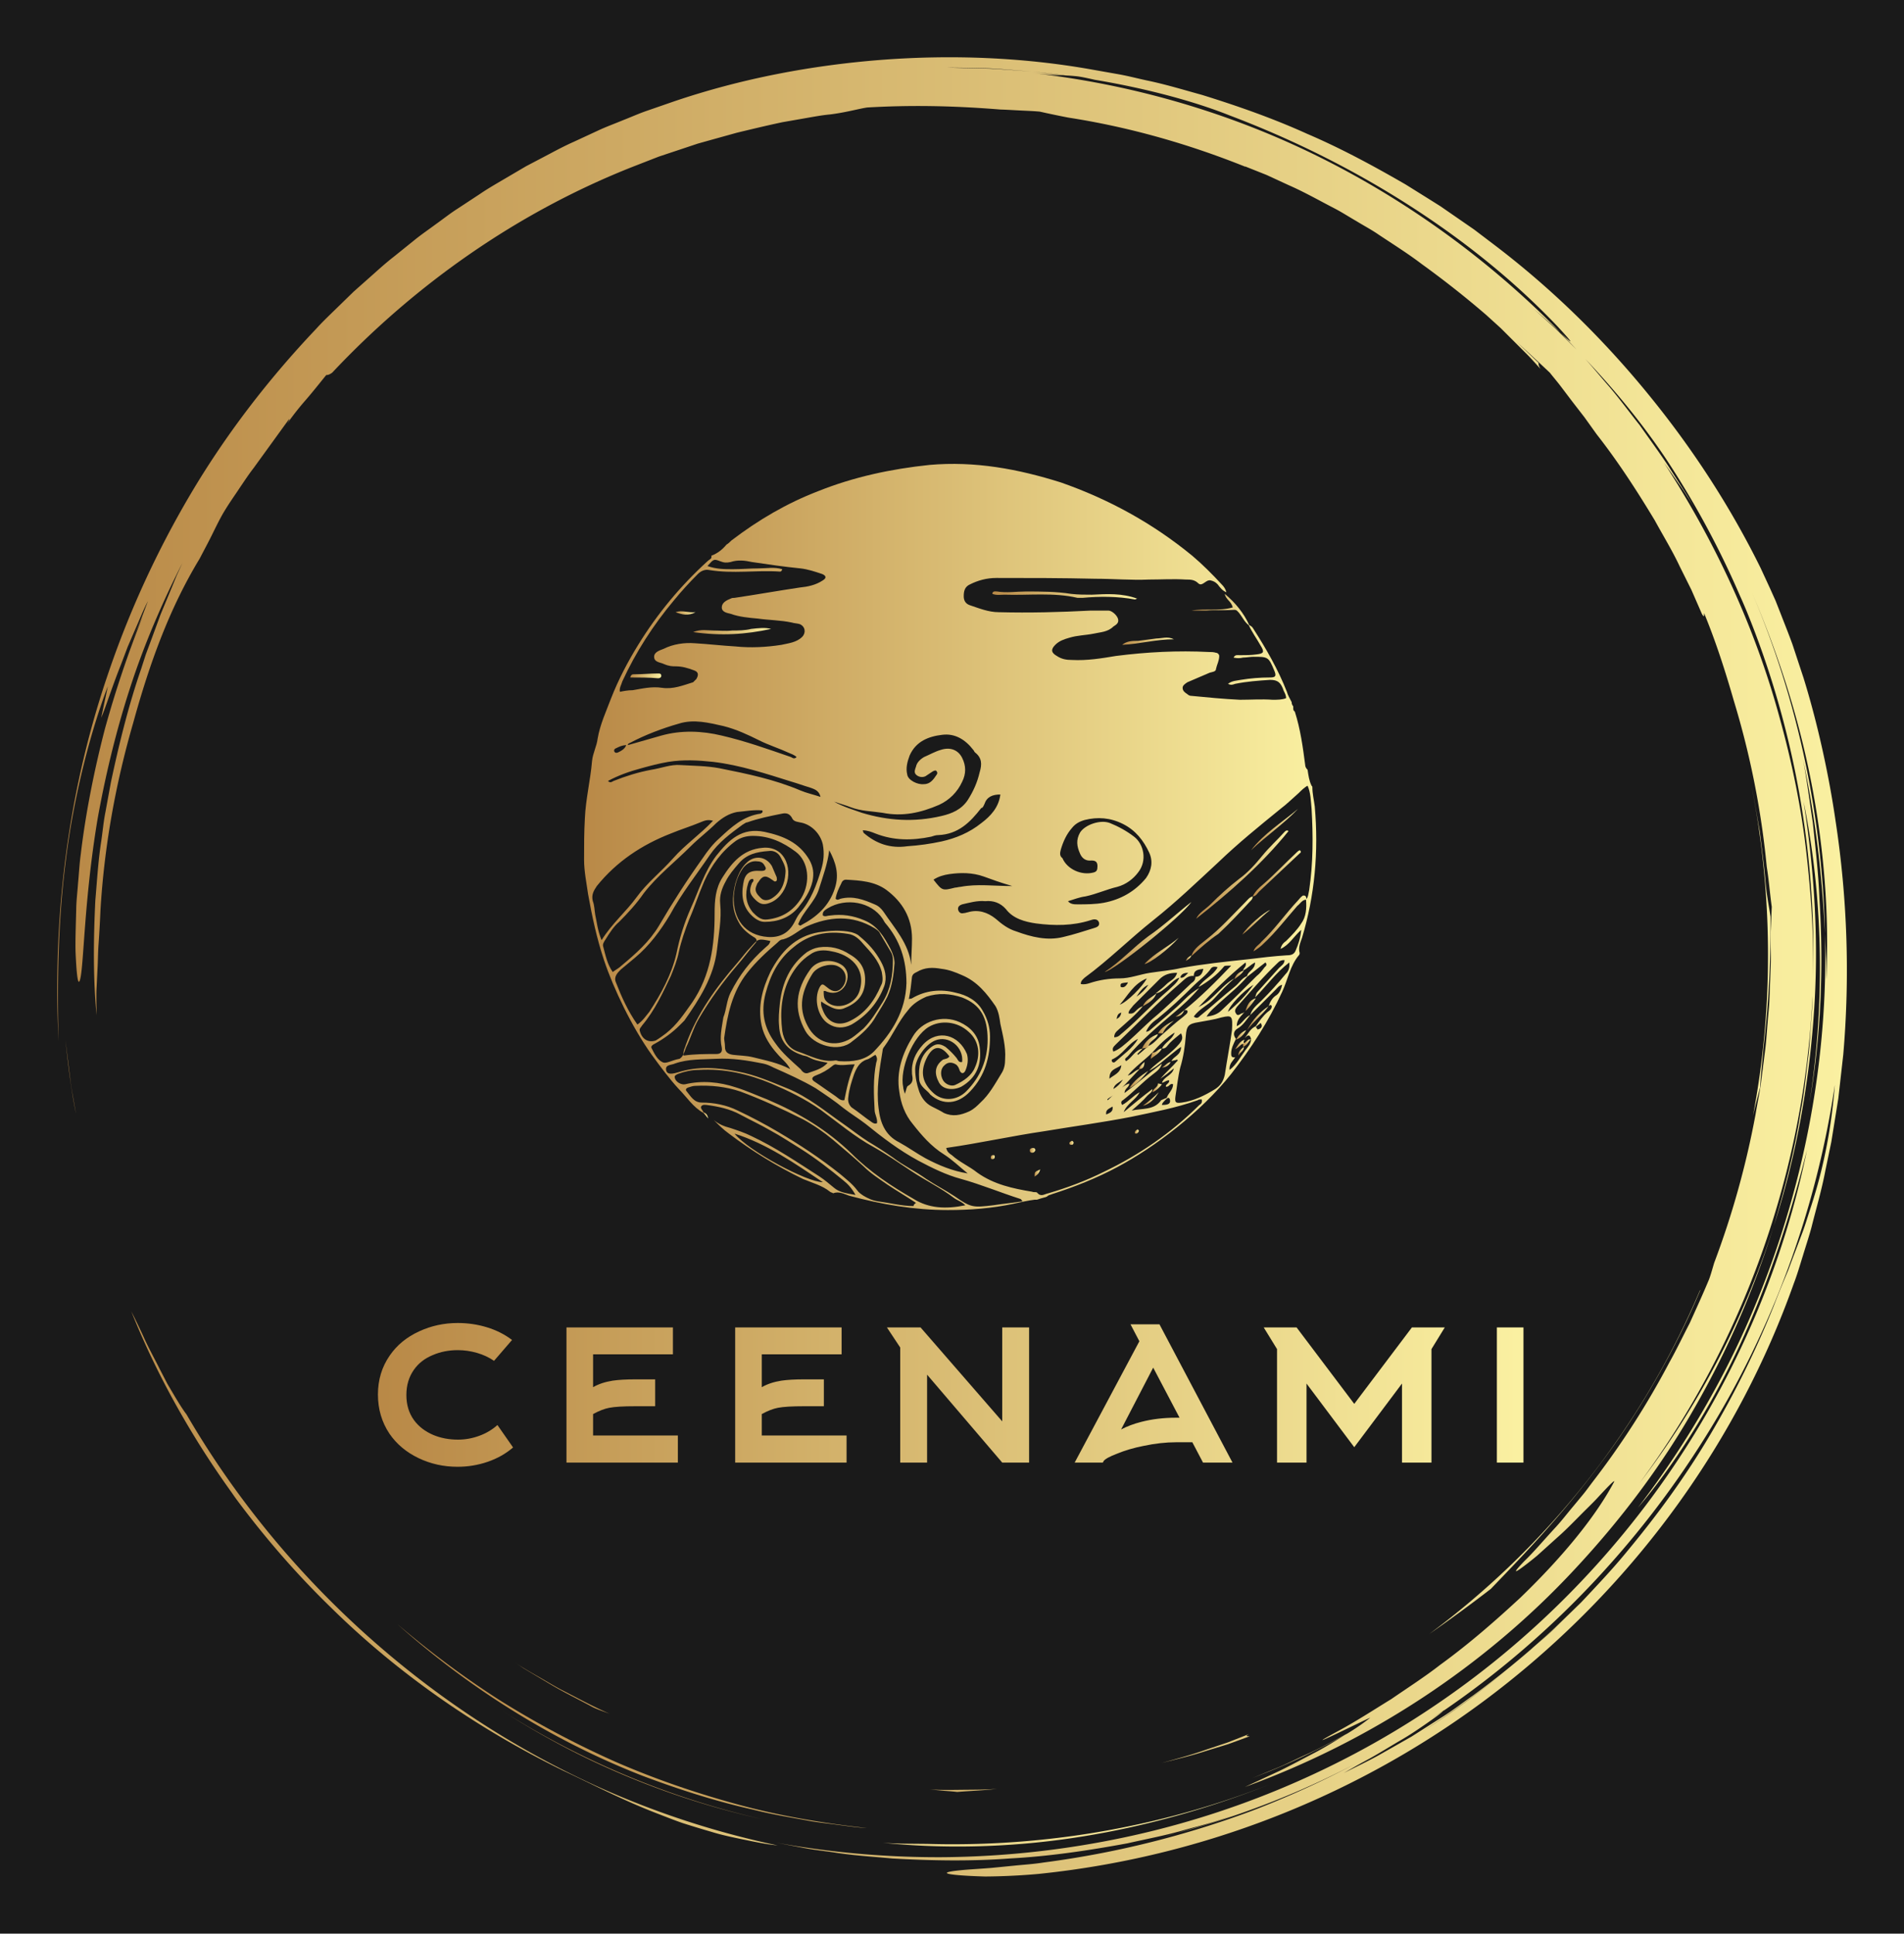 
        <svg xmlns="http://www.w3.org/2000/svg" xmlns:xlink="http://www.w3.org/1999/xlink" version="1.1" width="3140.495" 
        height="3188.902" viewBox="0 0 3140.495 3188.902">
			<rect fill="#1a1a1a" width="3140.495" height="3188.902"/>
			<g transform="scale(9.445) translate(10, 10)">
				<defs id="SvgjsDefs2624"><linearGradient id="SvgjsLinearGradient2631"><stop id="SvgjsStop2632" stop-color="#b98947" offset="0"></stop><stop id="SvgjsStop2633" stop-color="#faf0a1" offset="1"></stop></linearGradient><linearGradient id="SvgjsLinearGradient2634"><stop id="SvgjsStop2635" stop-color="#b98947" offset="0"></stop><stop id="SvgjsStop2636" stop-color="#faf0a1" offset="1"></stop></linearGradient><linearGradient id="SvgjsLinearGradient2637"><stop id="SvgjsStop2638" stop-color="#b98947" offset="0"></stop><stop id="SvgjsStop2639" stop-color="#faf0a1" offset="1"></stop></linearGradient></defs><g id="SvgjsG2625" featureKey="rootContainer" transform="matrix(1.68,0,0,1.68,0.001,0)" fill="url(#SvgjsLinearGradient2631)"><path xmlns="http://www.w3.org/2000/svg" d="M17.914 148.907zM22.657 154.94a90.586 90.586 0 0 0 5.861 6.251c6.914 6.805 15.159 12.525 24.004 16.851 3.259 1.526 6.265 3.107 9.787 4.468.88.338 1.779.7 2.724 1.026.953.302 1.941.604 2.974.903 1.027.321 2.122.549 3.267.786 1.146.23 2.336.493 3.614.624a91.24 91.24 0 0 1-18.434-5.99 93.833 93.833 0 0 1-16.873-9.842c-10.548-7.727-19.57-17.648-26.16-28.989-.272-.339-.685-.985-1.18-1.808l-.796-1.348-.803-1.551c-.534-1.076-1.149-2.168-1.62-3.226a71.281 71.281 0 0 0-1.326-2.748c2.048 5.101 4.412 9.563 7.059 13.806a93.473 93.473 0 0 0 3.869 5.697c-.192-.259-.392-.511-.583-.771a95.012 95.012 0 0 0 4.6 5.841l.016.02zM18.039 149.078l-.125-.17.125.17zM1.335 106.042l-.483-3.875c.256 2.365.553 5.008 1.096 7.654l-.327-1.879a23.961 23.961 0 0 1-.286-1.9zM85.812 185.575c6.652.673 13.628.472 20.461-.609 6.837-1.077 13.524-2.987 19.741-5.449-11.45 4.503-23.602 6.506-35.49 6.171-1.591-.025-3.159 0-4.712-.113z"></path><path xmlns="http://www.w3.org/2000/svg" d="M46.426 171.967l-.259-.165c.087.055.172.111.259.165zM46.167 171.802zM43.653 170.135zM56.077 177.284A83.837 83.837 0 0 0 73.2 183.1c-9.688-2.21-18.805-6.109-26.774-11.133 3.06 1.947 6.277 3.749 9.651 5.317zM177.002 107.094c.098-1.58.296-3.238.346-4.027.594-5.071.77-9.401.745-13.745-.11-.783-.425-2.25-.55-3.918-.153-1.672-.378-3.309-.568-4.924-.289-1.601-.538-3.186-.854-4.74 2.275 11.617 2.237 23.279.144 34.282a94.97 94.97 0 0 1 .737-2.928z"></path><path xmlns="http://www.w3.org/2000/svg" d="M.887 83.482c.848-6.9 2.653-13.626 4.37-18.107l-.695 3.28c.429-.961 1.122-3.194 2.067-5.557l.682-1.802.753-1.747c.5-1.131.92-2.203 1.363-3.025-.303.771-.595 1.602-.947 2.436-.345.837-.732 1.687-1.101 2.542l1.514-3.409A111.863 111.863 0 0 0 4.954 69.8c-1.133 4.352-2.029 8.926-2.511 13.032-.14 1.024-.189 2.024-.28 2.978-.067.954-.183 1.864-.192 2.724-.042 1.719-.1 3.224-.071 4.428.105 2.409.25 3.61.459 2.939.411-1.333.403-8.188 1.837-16.767.767-4.276 1.868-8.966 3.362-13.561 1.483-4.599 3.427-9.058 5.44-12.992l-.592 1.292-.545 1.331-1.116 2.691-1.024 2.78-.521 1.402c-.153.476-.308.954-.461 1.434-1.32 3.807-2.307 7.816-3.167 11.857l-.559 3.052c-.205 1.014-.292 2.046-.444 3.067-.318 2.041-.434 4.097-.611 6.129-.199 4.074-.239 8.098.13 11.946-.015-.914-.03-1.726-.017-2.512l.115-2.355c.048-.809.039-1.667.115-2.65.07-.983.134-2.091.19-3.402.391-6.608 1.572-13.15 3.408-19.481 1.75-6.358 3.814-11.957 6.889-17.03l.801-1.526c.542-1.024.993-2.034 1.566-3.064.653-1.13 1.278-1.976 1.784-2.751.521-.767.963-1.441 1.469-2.095l3.682-5.082c.075-.009-.022.185-.2.473a28.962 28.962 0 0 1 1.959-2.49c.755-.875 1.488-1.803 2.109-2.569.146-.007.288-.011.623-.251 8.65-9.197 19.295-16.692 31.291-21.417l2.667-1.039 2.7-.899 1.343-.448 1.36-.38 2.71-.753c1.55-.373 3.12-.751 4.721-1.091l2.437-.426c.819-.141 1.642-.3 2.484-.378 1.674-.201 3.134-.625 3.921-.729 4.369-.249 8.73-.199 13.849.216.397.007 1.015.043 1.732.082.717.041 1.537.061 2.332.134.932.21 1.927.418 2.971.621 6.369.988 12.527 2.754 18.386 5.103l-.007-.028 2.244.894 2.29 1.058c1.571.684 3.11 1.559 4.7 2.383.798.407 1.554.904 2.338 1.354.77.474 1.576.894 2.32 1.412 1.508 1.002 3.037 1.961 4.446 3.032a99.912 99.912 0 0 1 6.6 5.198c.046.042.094.081.14.122l.042.038 1.457 1.322 1.394 1.391 1.395 1.392c.462.467.89.967 1.337 1.449-.216-.35-.208-.491-.2-.63-.689-.66-1.504-1.441-2.309-2.21 1.343 1.222 2.515 2.327 3.477 3.229.371.474.776.94 1.16 1.449l1.186 1.566 1.261 1.629 1.255 1.752c2.226 2.838 4.191 5.874 6.057 8.97.864 1.588 1.817 3.131 2.586 4.774l1.213 2.436 1.092 2.497c.314.533.192.022.231-.068 1.225 2.962 2.21 6.042 3.102 9.146a88.212 88.212 0 0 1 3.408 17.211c.225 1.378.321 2.772.52 4.153l-.123 2.924c-.001 1.103.057 2.206.01 3.311l-.128 3.326c-.016.75-.124 1.569-.187 2.459-.084.888-.128 1.846-.256 2.856l-.412 3.192c-.132 1.119-.387 2.269-.583 3.471a90.635 90.635 0 0 1-4.312 15.482c-.242.826-.427 1.486-.592 1.855-.627 1.501-1.296 2.954-1.942 4.385-.723 1.394-1.386 2.788-2.127 4.108a86.09 86.09 0 0 1-7.949 12.379c-.336.439-.649.885-.987 1.297l-.998 1.206c-.66.779-1.25 1.558-1.876 2.234-1.251 1.352-2.301 2.606-3.286 3.549-1.128 1.178-1.027 1.233-.246.665a35.07 35.07 0 0 0 1.608-1.262l2.122-1.914c.776-.677 1.519-1.441 2.235-2.161.708-.725 1.416-1.386 1.962-1.984 1.101-1.191 1.824-1.926 1.67-1.599-1.777 3.345-5.013 7.471-9.743 12.035-2.413 2.227-5.128 4.647-8.339 6.98-1.566 1.221-3.307 2.338-5.082 3.558-1.834 1.123-3.708 2.353-5.757 3.445-4.484 2.442 3.365-1.475 3.577-1.512a22.87 22.87 0 0 1-2.377 1.64c-1.478.786-2.943 1.597-4.474 2.273-.895.411-1.774.855-2.679 1.239l-2.729 1.122 1.444-.568c2.952-1.173 5.711-2.555 8.202-3.922-.936.566-1.96 1.221-3.082 1.812-1.203.622-2.448 1.302-3.697 1.909l-3.625 1.686c12.968-4.711 24.885-12.507 34.319-22.67 4.723-5.066 8.935-10.631 12.369-16.651a93.904 93.904 0 0 0 8.288-18.999c-3.154 9.93-8.071 19.052-13.981 26.765 10.744-14.507 17.15-32.293 17.999-50.636-.001 1.011-.101 2.018-.168 3.025-.083 1.007-.123 2.018-.241 3.022-.257 2.005-.441 4.021-.827 6.009-.624 4-1.636 7.931-2.782 11.815 2.262-7.021 3.613-14.424 4.145-21.869.554-7.451.092-14.947-1.057-22.211 1.974 9.622 2.301 20.524.619 31.298 1.182-6.949 1.482-14.112 1.028-21.214-.102-2.713-.422-5.407-.685-7.901-.377-2.476-.662-4.762-1.027-6.611 1.445 6.826 2.015 12.648 2.293 18.136-.267-11.977-2.748-24.112-7.62-35.511 2.659 6.191 4.842 12.851 6.175 19.698 1.34 6.84 1.897 13.838 1.58 20.57-.015-.788.018-1.575-.028-2.366l-.107-2.391c.287 10.85-1.384 21.604-4.696 31.717-1.662 5.056-3.715 9.969-6.2 14.644a95.521 95.521 0 0 1-8.56 13.316c3.673-4.29 7.551-10.354 10.646-17.015 3.081-6.675 5.368-13.894 6.941-20.199-2.314 11.322-6.907 22.494-13.571 32.471-6.646 9.985-15.351 18.764-25.423 25.502-10.06 6.759-21.474 11.437-33.187 13.748a94.608 94.608 0 0 1-17.657 1.809 94.462 94.462 0 0 1-17.361-1.515l3.005.571c1.002.19 2.018.295 3.026.445 2.016.324 4.055.446 6.087.633 4.073.229 8.168.306 12.25-.005 4.089-.217 8.152-.827 12.196-1.572 2.006-.456 4.036-.829 6.017-1.414.994-.278 2-.521 2.987-.83l2.955-.958c-1.492.462-3.062 1.074-4.739 1.523l-2.101.618a91.772 91.772 0 0 0 12.91-4.496 89.46 89.46 0 0 0 5.651-2.705 96.653 96.653 0 0 1-10.714 4.872 98.407 98.407 0 0 1-21.66 5.382c-1.11.176-2.122.231-3.029.326l-2.428.24c-1.429.113-2.484.164-3.222.245-1.477.147-1.687.284-1.099.397.587.113 1.971.203 3.673.251 1.697-.01 3.71-.101 5.541-.268 18.397-1.887 35.288-9.107 48.824-19.916 13.545-10.811 23.919-25.172 29.701-41.467.363-.946.642-1.922.944-2.89.293-.971.617-1.932.882-2.912.491-1.97 1.072-3.917 1.448-5.917l.619-2.985.487-3.012.241-1.507.172-1.517.342-3.034c.698-8.114.422-16.315-.812-24.363-.66-4.554-1.82-9.961-3.315-14.777l-1.15-3.484c-.4-1.107-.825-2.151-1.203-3.133l-.557-1.415-.571-1.271-.981-2.124c-3.134-6.359-7.072-12.424-11.682-18.065-4.605-5.643-9.896-10.868-15.861-15.418l-2.244-1.703-2.327-1.608-1.166-.806-1.203-.756-2.417-1.508c-3.295-1.904-6.67-3.739-10.228-5.261-3.521-1.598-7.206-2.895-10.957-4.055-1.895-.52-3.781-1.1-5.724-1.499-.968-.209-1.928-.463-2.907-.638l-2.944-.521C100.363.01 93.04-.285 85.724.265 78.412.83 71.069 2.218 64.028 4.614l-2.635.913c-.881.297-1.73.682-2.597 1.019-.858.359-1.735.673-2.577 1.069l-2.532 1.173c-.852.376-1.675.808-2.496 1.245l-2.469 1.297-2.402 1.412c-.8.472-1.606.933-2.372 1.458l-2.324 1.528c-.782.497-1.506 1.078-2.261 1.612-.741.554-1.51 1.07-2.226 1.654l-2.157 1.737c-.729.565-1.417 1.178-2.103 1.792l-2.063 1.83-1.971 1.919c-.656.639-1.319 1.271-1.93 1.951-5.031 5.298-9.451 11.078-13.066 17.194A99.518 99.518 0 0 0 5.18 64.379C.805 77.299-.45 90.402.134 102.237c-.126-4.872-.147-11.859.753-18.755zm141.132 90.446a96.807 96.807 0 0 0 8.765-6.389c-2.84 2.339-5.758 4.499-8.765 6.389zm40.217-54.282c-.299.901-.552 1.791-.882 2.641l-.957 2.523-.466 1.248-.513 1.231a108.54 108.54 0 0 0-.997 2.501 97.307 97.307 0 0 1-6.587 13.35c-2.521 4.275-5.443 8.281-8.565 12.04-1.542 1.899-3.222 3.66-4.874 5.421l-2.581 2.523c-.847.848-1.774 1.604-2.652 2.404-.736.64-1.478 1.266-2.225 1.882a90.696 90.696 0 0 0 7.896-7.312 89.808 89.808 0 0 1-11.689 10.188c-1.036.722-2.037 1.496-3.113 2.176l-3.247 2.069-3.43 1.949c-1.167.648-2.399 1.224-3.634 1.855a74.206 74.206 0 0 1 2.685-1.508c1.021-.567 2.092-1.237 3.138-1.85 1.054-.601 2.012-1.261 2.808-1.813.796-.552 1.42-1.01 1.745-1.306-.464.315-.936.617-1.406.924a92.477 92.477 0 0 0 1.507-1.015c-.021.023-.065.059-.101.091 10.932-7.466 20.245-17.277 27.223-28.462 7.009-11.175 11.57-23.781 13.46-36.601-.41 5.142-1.352 9.248-2.543 12.851zm-6.654-65.352zm-8.448-12.698a92.37 92.37 0 0 1 7.773 14.352c.25.549.486 1.106.719 1.664 4.963 12.154 7.221 25.192 6.89 38.036.084-4.25-.198-8.498-.669-12.71-.533-4.854-1.518-9.65-2.824-14.341-2.562-9.407-6.723-18.323-12.005-26.451.485.67.996 1.396 1.525 2.166a32.826 32.826 0 0 1 1.59 2.463l-.638-1.109-.689-1.079-1.378-2.156c-.938-1.424-1.955-2.796-2.934-4.192-1.062-1.334-2.069-2.712-3.174-4.011-.836-.953-1.637-1.938-2.485-2.879 2.992 3.155 5.801 6.54 8.299 10.247zM96.886 1.152c1.467.078 2.937.221 4.407.331 1.204.101 2.402.279 3.588.413.356.015.732.039 1.204.092.471.065 1.034.186 1.769.354 5.469.912 10.459 2.283 14.001 3.699 6.798 2.573 13.123 5.774 18.86 9.471 5.739 3.69 10.889 7.887 15.246 12.471 2.008 2.179 1.422 1.704.315.646l1.662 1.764c-.736-.734-1.459-1.478-2.206-2.196l-2.301-2.09c.56.49 1.918 1.663 2.845 2.522-7.389-7.539-16.026-13.799-25.375-18.404-9.356-4.603-19.431-7.446-29.502-8.581 1.618.18 2.412.22 3.168.24-1.085-.127-2.173-.301-3.274-.401-1.479-.097-2.955-.229-4.423-.301l-4.36-.103c1.444-.001 2.907.039 4.376.073z"></path><path xmlns="http://www.w3.org/2000/svg" d="M115.942 184.69l.426-.125c-.446.12-.885.252-1.334.366.304-.076.609-.15.908-.241zM160.424 146.151c4.235-5.587 7.977-12.263 10.366-18.014l-.029.006c-6.061 14.322-15.892 26.66-28.16 35.744a159.12 159.12 0 0 0 6.418-4.703c2.698-2.82 7.213-7.406 11.405-13.033zM35.35 162.846c7.172 6.412 15.821 11.992 25.448 15.751 3.754 1.413 7.585 2.651 11.503 3.523 1.944.502 3.929.812 5.899 1.181.987.175 1.987.272 2.979.412.994.129 1.986.275 2.987.333-4.519-.501-9.005-1.251-13.372-2.44-4.364-1.185-8.642-2.65-12.769-4.449a97.4 97.4 0 0 1-11.894-6.314c-3.786-2.408-7.376-5.097-10.781-7.997zM123.877 174.277l-2.219.871-2.266.756c-1.5.54-3.047.944-4.59 1.373 1.551-.39 3.111-.754 4.624-1.254l2.283-.698 2.23-.815c-.086-.044-.594.055-.062-.233zM97.683 179.965c-1.16.099-2.326.09-3.494.102-1.168.014-2.338.039-3.509-.038l1.576.148c.482.031.916.068 1.295.113 1.381-.118 2.752-.151 4.132-.325zM51.441 169.209c1.341.787 2.765 1.48 4.178 2.244.354.194.996.415 1.801.709-1.721-.739-3.37-1.655-5.046-2.505-.83-.441-1.629-.935-2.443-1.395-.812-.464-1.621-.927-2.389-1.445l.937.626.977.584 1.985 1.182z"></path></g><g id="SvgjsG2626" featureKey="symbolFeature-0" transform="matrix(1.39,0,0,1.39,89.915,70.206)" fill="url(#SvgjsLinearGradient2634)"><path xmlns="http://www.w3.org/2000/svg" d="M93.3,43.6c-0.1-0.8-0.3-1.6-0.3-2.4c0-0.1,0-0.1-0.1-0.2c-0.3-0.6-0.4-1.3-0.5-2c-0.2-0.2-0.3-0.4-0.3-0.6  c-0.3-2.3-0.6-4.5-1.3-6.7c0,0,0,0-0.1-0.1c-0.1-0.1-0.1-0.2-0.1-0.3c0-0.1,0-0.1,0-0.2c0-0.1,0-0.1-0.1-0.2  c-0.1-0.2-0.1-0.3-0.1-0.4c-0.2-0.4-0.5-0.9-0.6-1.3c-1.1-2.8-2.6-5.4-4.2-7.9c-0.1-0.2-0.3-0.4-0.6-0.5c0.4,0.9,1,1.7,1.5,2.6  c0.5,0.8,0.4,1-0.5,1.1c-0.7,0.1-1.4,0.1-2.1,0.1c-0.3,0-0.6-0.1-0.8,0.3c0.4,0.1,0.8,0.1,1.2,0c0.4,0,0.9-0.1,1.3-0.1  c1.8,0,1.9,0,2.6,1.7c0.3,0.7,0.2,0.9-0.5,0.9c-1.3,0-2.5,0.1-3.7,0.3c-0.5,0.1-1.1,0.1-1.6,0.5c0.4,0.2,0.6,0.1,0.9,0  c1.5-0.3,2.9-0.4,4.4-0.5c1,0,1.3,0.4,1.6,1.1c0.1,0.4,0.4,0.7,0.4,1.2c-0.5,0.2-1.1,0.2-1.7,0.2c-1.4-0.1-2.7,0-4.1,0  c-2.1-0.1-4.1-0.3-6.2-0.5c-0.1,0-0.3-0.1-0.4-0.2c-0.3-0.2-0.6-0.4-0.6-0.8c0-0.3,0.3-0.5,0.6-0.7c0.9-0.4,1.9-0.8,2.8-1.2  c0.3-0.1,0.8-0.1,0.8-0.5c0.1-0.5,0.4-1,0.4-1.6c0-0.2-0.2-0.4-0.4-0.4c-0.3-0.1-0.6-0.1-0.9-0.1c-3.9-0.2-7.8,0-11.7,0.5  c-1.8,0.3-3.6,0.6-5.5,0.5c-0.7,0-1.3-0.1-1.9-0.5c-0.7-0.4-0.8-0.8-0.2-1.4c0.5-0.5,1.1-0.7,1.8-0.9c1-0.3,2-0.3,3-0.5  c0.9-0.2,1.8-0.2,2.5-0.9c0.3-0.2,0.7-0.4,0.6-0.9c-0.1-0.5-0.8-1.1-1.2-1.1c-0.8,0-1.6,0-2.3,0c-3.8,0.2-7.6,0.3-11.5,0.2  c-1.3,0-2.5-0.5-3.7-0.9c-0.5-0.2-0.7-0.6-0.7-1.1c0-0.6,0.1-1.2,0.8-1.5c1-0.5,2.1-0.8,3.3-0.8c4.1,0,8.3,0,12.4,0.1  c2.3,0,4.5,0.2,6.8,0.1c1.5,0,3-0.1,4.6,0c0.6,0,1.1,0,1.6,0.5c0.5,0.4,0.9-0.5,1.5-0.4c0.4,0.1,0.6,0.2,0.9,0.5  c0.3,0.4,0.6,0.8,1.1,1c-0.1-0.4-0.3-0.7-0.6-1c-1.2-1.3-2.4-2.5-3.7-3.6C72.9,8,67.4,5,61.4,2.9C56,1.2,50.6,0.2,44.9,0.7  c-4.8,0.5-9.5,1.5-14,3.3c-3.9,1.5-7.5,3.6-10.9,6.2c-0.2,0.2-0.4,0.4-0.6,0.5c-0.5,0.6-1.1,1.1-1.9,1.4c0,0.1,0,0.1,0,0.2  c0,0.2-0.3,0.3-0.5,0.5c-3.4,3.1-6.3,6.6-8.7,10.5C7,25.4,5.8,27.7,4.9,30c-0.6,1.6-1.4,3.3-1.7,5.1c-0.1,0.9-0.6,1.8-0.7,2.8  c-0.2,2.4-0.8,4.8-0.9,7.2c-0.1,1.7-0.1,3.5-0.1,5.2c0,1.4,0.3,2.9,0.5,4.3c0.5,2.8,1.1,5.6,2,8.3c1.2,3.6,3.5,8.4,6,11.9  c1.1,1.5,2.2,3,3.4,4.3c1,1,1.8,2.3,3.1,3c0-0.3-0.4-0.5-0.3-0.8c0.2-0.3,0.5-0.2,0.7-0.2c1.5,0.2,2.9,0.5,4.2,1.2  c1.3,0.7,2.6,1.3,3.8,2c1.3,0.7,2.5,1.5,3.8,2.3c1.9,1.2,3.7,2.6,5.4,4c0.5,0.4,1,0.9,1.5,1.8c-1.1-0.2-2-0.3-2.7-0.9  c-0.6-0.5-1.2-1-1.8-1.4c-2.8-1.8-5.6-3.7-8.6-5.1c-0.8-0.4-1.7-0.7-2.6-1c-0.8-0.2-1.5-0.5-2.1-1c0.6,0.6,1.2,1.2,1.9,1.7  c2.9,2.2,6,4.1,9.3,5.7c1.2,0.5,2.4,0.8,3.4,1.6c0.1,0.1,0.3,0.1,0.4,0.2c0,0,0,0,0,0c0.7-0.3,1.4,0.1,2,0.3  c4.1,1.1,8.2,1.8,12.4,1.8c2.8,0,5.5-0.2,8.3-0.8c0.9-0.2,1.8-0.4,2.6-0.5c0.1,0,0.2,0,0.3,0c0.3-0.1,0.6-0.2,1-0.3  c0.1,0,0.2-0.1,0.3-0.1c0,0,0-0.1,0.1-0.1c0.1-0.1,0.3-0.1,0.5-0.2c2.8-0.9,5.6-2,8.2-3.4c4.7-2.5,10.5-6.9,14.3-11.7  c2.5-3.2,4.7-6.6,6.4-10.3c0.7-1.5,1-3.3,2.1-4.6c0.1-0.1,0.1-0.2,0.1-0.3c-0.2-0.7,0.1-1.3,0.3-1.9C93.3,54.8,93.8,49.3,93.3,43.6z   M20.4,84.7c4.1,1.3,7.5,3.7,11.1,6.1C29.5,90.8,22.2,86.9,20.4,84.7z M61.4,49c0.3-1,0.7-1.9,1.4-2.7c0.4-0.5,0.9-0.8,1.6-1  c1.6-0.4,3.2-0.3,4.8,0.5c1.6,0.8,2.6,2.1,3.3,3.6c0.5,1.1,0.3,2.2-0.4,3.2c-1.4,1.7-3.2,2.7-5.3,3.1c-1.1,0.2-2.2,0.2-3.3,0.2  c-0.4,0-0.9,0-1.2-0.4c0.7-0.2,1.4-0.5,2.2-0.6c1.4-0.3,2.7-0.9,4-1.2c1.1-0.3,2-1,2.6-1.8c1.2-1.5,0.7-3.6-0.5-4.5  c-0.9-0.7-2-1.3-3-1.7c-1.2-0.5-3.2,0.2-3.8,1.2c-0.5,0.9-0.4,1.7,0,2.6c0.2,0.5,0.6,0.9,1.2,0.9c0.4,0,1-0.1,1,0.7  c0,0.5-0.1,0.7-0.5,0.8c-1.5,0.4-3.3-0.4-3.9-1.8C61.2,49.8,61.3,49.4,61.4,49z M58.3,58.3c2.3,0.3,4.6,0.3,6.8-0.4  c0.3-0.1,0.9-0.3,1.1,0.3c0.1,0.5-0.4,0.6-0.7,0.7c-1.3,0.4-2.5,0.8-3.8,1.1c-2,0.5-4,0-5.9-0.7c-1-0.3-1.8-0.9-2.6-1.6  c-1-0.8-2.2-1.2-3.5-0.8c-0.1,0-0.3,0.1-0.5,0.1c-0.4,0.1-0.6-0.1-0.7-0.4c-0.1-0.4,0.2-0.6,0.5-0.7c0.9-0.2,1.9-0.5,2.9-0.4  c1-0.1,1.9,0.2,2.6,1C55.4,57.7,56.9,58.1,58.3,58.3z M18.8,73.9c0.1,0.6-0.2,0.8-0.7,0.8c-1.4,0-2.7,0-4.1,0.2  c-0.1-0.6,0.2-1,0.3-1.4c1.4-3.9,3.8-7.2,6.5-10.3c0.6-0.7,1.1-1.4,1.7-2c0.9-1,0.9-1,2.4-0.7c-0.1,0.5-0.4,0.6-0.7,0.9  c-1.8,1.6-3.2,3.4-4.3,5.6c-0.5,1-0.5,2.1-0.9,3.1C18.8,71.4,18.5,72.6,18.8,73.9z M19.1,72.7c0.4-2.9,1-5.8,2.9-8.2  c1.1-1.4,2.4-2.6,3.8-3.8c0.2-0.2,0.4-0.4,0.7-0.4c1.1-0.3,1.9-1.1,2.9-1.6c2.9-1.3,5.8-1.5,8.6,0.2c0.3,0.2,0.6,0.4,0.7,0.7  c0.4,0.7,0.9,1.5,1.3,2.2c0.2,0.3,0.3,0.7,0.3,1.1c0,1.9-0.3,3.7-1.3,5.3c-0.7,1.1-1.4,2.3-2.4,3.3c-0.5,0.4-0.9,0.8-1.5,1.2  c-2.1,1.3-4.4,0.6-5.5-1.5c-1.3-2.4-0.7-4.5,0.6-6.6c0.6-0.9,2.1-1.3,3-1c1.1,0.4,1.5,1.5,0.9,2.5c-0.6,0.9-1.3,0.9-2.1,0.2  c-0.5-0.4-0.6-0.5-0.9,0c-0.8,1.5-0.2,3.8,1.1,4.6c0.9,0.6,1.9,0.6,2.9,0.1c1.9-1.1,3.3-2.7,4.1-4.8c0.4-1.1,0.1-2.2-0.4-3.1  c-0.7-1.3-1.6-2.3-2.7-3.2c-0.3-0.3-0.7-0.4-1-0.5c-1.4-0.3-2.7-0.2-4.1,0c-3,0.5-4.8,2.5-6.1,5c-1,2.1-1.6,4.3-1.1,6.7  c0.3,1.4,1.1,2.6,2,3.6c0.5,0.6,1.2,1.1,1.6,1.9c-1.5-0.8-3.1-1.1-4.7-1.5c-0.8-0.2-1.7-0.2-2.5-0.3c-0.7-0.1-1-0.4-1-1  C19.2,73.3,19.1,73,19.1,72.7z M39,57.7c0.1,0.2,0.2,0.3,0.3,0.5c1.9,2.2,2.7,4.7,2.7,7.6c-0.1,3.5-1.8,6.2-4.1,8.6  c-1.1,1.1-2.7,1.3-4.3,1.2c-0.2,0-0.3-0.1-0.5-0.1c-1.7,0.3-3.2-0.6-4.7-1.1c-1.2-0.4-1.8-1.4-2-2.6c-0.3-2.4-0.1-4.7,1-6.8  c0.6-1.1,1.4-2.1,2.5-2.8c0.8-0.6,1.8-0.6,2.7-0.4c2.3,0.4,4.4,2.1,3.5,5c-0.5,1.6-2.6,2.4-3.9,1.5c-0.5-0.4-0.6-0.6-0.6-1.5  c0.2-0.1,0.4,0.1,0.5,0.1c0.9,0.3,1.7,0,2.2-0.8c0.5-1,0.4-1.9-0.3-2.5c-1.2-0.9-3.2-0.8-4.1,0.5c-1.8,2.5-2.1,5-0.6,7.7  c1,1.8,4.2,2.8,5.9,1.3c1.2-0.9,2.3-1.9,3-3.2c0.5-0.8,1-1.6,1.4-2.4c0.6-1.3,0.8-2.8,0.9-4.2c0-0.6-0.2-1.2-0.5-1.8  c-0.8-1.5-1.6-2.9-3.3-3.6c-1.4-0.6-2.8-0.8-4.3-0.6c-0.3,0-0.6,0.2-0.9,0c-0.1-0.5,0.3-0.7,0.6-0.9C34.4,55,37.6,55.6,39,57.7z   M33.1,55.2c0.1-0.7,0.4-1.3,0.7-1.9c0.1-0.3,0.3-0.5,0.6-0.5c1.8,0.1,3.6,0.2,5.1,1.3c2,1.5,3.2,3.5,3.2,6.1c0,1.1-0.1,2.2-0.1,3.3  c-0.3-2.7-2.1-4.6-3.5-6.7c-0.3-0.4-0.6-0.7-1.1-0.9c-1.4-0.6-2.7-1.1-4.3-0.7C33.5,55.3,33.3,55.4,33.1,55.2z M25.5,73.3  c-1.4-1.9-1.8-3.9-1.2-6.2c0.6-2.3,1.6-4.3,3.5-5.8c2-1.7,4.3-2.1,6.8-1.7c0.9,0.1,1.5,0.7,2,1.3c0.9,1,1.9,2,2.3,3.5  c0.1,0.6,0.2,1.2-0.1,1.7C38,68,36.8,69.6,35,70.5c-1.5,0.8-2.9,0.3-3.5-1.3c-0.1-0.3-0.3-0.6-0.2-1.1c0.4,0.3,0.8,0.5,1.2,0.7  c0.6,0.3,1.2,0.4,1.8,0.1c1.5-0.6,2.4-1.6,2.5-3.2c0.1-1.6-0.5-2.7-1.9-3.5c-1.2-0.8-2.5-1.1-3.9-0.9c-0.6,0.1-1,0.3-1.5,0.6  c-2.1,1.6-3.1,3.8-3.4,6.4c-0.1,1-0.2,1.9-0.1,2.9c0.1,1.8,1,3,2.8,3.6c0.2,0.1,0.4,0.1,0.7,0.2c0.4,0.2,0.8,0.4,1.2,0.5  c0.4,0.1,0.8,0.2,1.4,0.3c-0.7,0.8-1.7,1-2.5,1.3c-0.4,0.1-0.7-0.2-0.9-0.5C27.6,75.6,26.4,74.6,25.5,73.3z M30.6,77.4  c0.8-0.3,1.5-0.7,2.1-1.2c0.1-0.1,0.3-0.2,0.4-0.2c0.8,0.2,1.5,0,2.4,0c-0.7,1.5-1,3-1.3,4.5c-0.5,0.1-0.8-0.3-1.1-0.5  c-0.9-0.6-1.7-1.2-2.6-1.8C30,77.9,30.1,77.6,30.6,77.4z M34.7,80.1c0.1-1,0.4-1.9,0.7-2.8c0.3-0.8,0.7-1.6,1.6-1.9  c0.4-0.1,0.7-0.4,1.1-0.6c0.3,0.4,0.2,0.7,0.1,1c-0.4,2-0.3,4-0.2,5.9c0,0.6,0.4,1.1,0.3,1.7c-0.3,0.1-0.4,0-0.6-0.1  c-0.9-0.6-1.7-1.3-2.6-1.9C34.8,81.1,34.6,80.7,34.7,80.1z M39,74.3c0-0.2,0.1-0.4,0.2-0.5c1.1-1.5,1.8-3.2,3-4.6  c0.6-0.8,1.4-1.3,2.3-1.7c1.5-0.5,3-0.4,4.5,0.1c2.3,0.9,3.2,2.5,3.2,5.3c0,2.5-0.9,4.7-2.7,6.5c-1.1,1.1-2.8,1.3-4,0.3  c-1.5-1.3-1.8-2.7-1-4.4c0.8-1.7,1.8-1.8,2.9-0.3c-0.2,0.3-0.5,0.3-0.8,0.4c-1.1,0.8-1.1,1.8-0.5,2.9c0.5,0.9,1.8,1,2.8,0.5  c1.9-1.1,2.6-2.8,2.3-5c-0.2-1.5-1.2-2.5-2.5-3.1c-2.2-1-4.8-0.1-5.9,1.8c-1.3,2.1-2.1,4.4-1.7,6.9c0.2,1.5,0.7,2.9,1.7,4.1  c1.1,1.4,2.3,2.8,3.9,3.8c1.1,0.7,2,1.6,3,2.4c-1.9-0.3-3.6-1-5.3-1.9c-1.1-0.6-2.2-1.4-3.3-2c-1.8-0.9-2.4-2.5-2.6-4.3  C38.2,79.1,38.6,76.7,39,74.3z M49.6,74.7c-1-2.4-3.6-3.2-5.5-1.2c-1,1.1-1.5,2.2-1.4,3.7c0.1,0.6,0.2,1.1-0.5,1.5  c-0.2,0.1-0.2,0.5-0.4,1c-0.1-0.4-0.2-0.6-0.2-0.8c-0.5-2.3,1.2-6.4,3.2-7.6c1.5-0.9,3.6-0.7,5,0.6c1.4,1.2,1.5,3,0.8,4.5  c-0.4,1-1.4,1.7-2.5,2.2c-0.5,0.2-1.2-0.1-1.5-0.6c-0.4-0.7-0.3-1.5,0.2-1.9c0.4-0.4,0.9-0.4,1.4-0.1c0.3,0.2,0.4,0.5,0.5,0.8  c0.2,0.4,0.5,0.4,0.7,0C49.7,76.1,49.8,75.4,49.6,74.7z M45.2,81.3c-0.8-0.4-1.3-1.1-1.6-1.9c-0.3-0.9-0.5-1.8-0.5-2.8  c0-1.3,1.3-3.1,2.5-3.6c1.7-0.7,3.6,0.8,3.4,2.7c-0.4,0.1-0.5-0.2-0.7-0.5c-0.4-0.5-0.9-1-1.4-1.4c-0.8-0.5-1.3-0.4-2,0.2  c-1.2,1-1.4,2.4-1.3,3.8c0,0.5,0.3,0.9,0.6,1.2c0.3,0.3,0.6,0.5,0.8,0.8c1.6,1.4,3.5,1.2,5-0.4c1.9-2,2.5-4.3,2.5-6.9  c0-1.1-0.3-2.2-0.9-3.2c-0.7-1.3-2-2-3.4-2.3c-1.9-0.5-3.8-0.3-5.5,0.7c-0.1,0.1-0.2,0-0.4,0.1c0.2-0.9,0.3-1.9,0.4-2.8  c0.1-0.4,0.4-0.5,0.6-0.6c1-0.6,2-0.6,3.1-0.4c0.9,0.1,1.7,0.4,2.6,0.8c1.9,0.8,3.1,2.3,4.2,3.9c0.4,0.7,0.5,1.5,0.6,2.2  c0.3,1.4,0.7,2.9,0.6,4.4c0,0.7-0.1,1.3-0.5,1.9c-0.8,1.3-1.5,2.6-2.6,3.6c-0.4,0.4-0.8,0.8-1.4,1.1c-1.1,0.5-2.1,0.7-3.2,0.2  C46.4,81.9,45.8,81.6,45.2,81.3z M48.8,53.7c-0.2,0-0.5,0.1-0.7,0.1c-1.6,0.4-1.6,0.4-2.7-1c0.6-0.4,1.3-0.6,2-0.7  c1.4-0.2,2.9-0.2,4.3,0.3c1.1,0.4,2.2,0.8,3.6,1.2C52.9,53.6,50.9,53.3,48.8,53.7z M51.8,43.3c0.3-0.9,1-1.2,2-1.2  c-0.2,1.6-1.2,2.7-2.4,3.6c-1.5,1.2-3.2,1.9-5,2.3c-1.4,0.3-2.8,0.5-4.3,0.6c-2.1,0.3-3.9-0.3-5.5-1.7c0,0,0-0.1-0.1-0.3  c0.6,0,1.1,0.2,1.6,0.4c2.3,0.9,4.6,0.9,7,0.4c0.3-0.1,0.6-0.2,0.9-0.2c2.5-0.1,4-1.6,5.4-3.4C51.6,43.8,51.7,43.5,51.8,43.3z   M35,43.7c1.3,0.5,2.7,0.5,4,0.7c2.5,0.5,4.8,0,7.1-1c1.3-0.6,2.3-1.6,2.9-2.9c0.5-1,0.5-2,0-3c-0.5-1-1.5-1.4-2.7-1  c-0.7,0.2-1.4,0.6-2.1,0.9c-0.5,0.3-0.9,0.7-1,1.2c-0.1,0.3-0.3,0.7,0,1c0.3,0.3,0.8,0.4,1.2,0.2c0.3-0.2,0.6-0.4,0.9-0.6  c0.2-0.1,0.4-0.2,0.5,0c0.1,0.1,0.1,0.3,0,0.4c-0.4,0.6-0.8,1.2-1.6,1.2c-0.8,0.1-2-0.5-2.1-1.2c-0.2-0.8,0-1.6,0.3-2.4  c0.8-1.8,2.4-2.4,4.1-2.6c1.6-0.2,2.9,0.6,3.9,1.9c0.1,0.1,0.1,0.2,0.2,0.3c0.9,0.7,0.9,1.5,0.6,2.5c-0.3,1.3-0.8,2.4-1.5,3.5  c-0.8,1.2-2,1.7-3.3,2c-3.4,0.8-6.7,0.6-10-0.4c-1.1-0.4-2.2-0.7-3.5-1.4C33.8,43.3,34.5,43.5,35,43.7z M33,53.9  c-0.7,2.2-2.3,3.6-4.2,4.6c-0.1,0.1-0.2,0.1-0.4-0.1c0.6-1.6,2.1-2.8,2.6-4.4c0.5-1.6,1.1-3.2,1.3-4.9C33.1,50.6,33.6,52.1,33,53.9z   M6.3,27.9c1.7-3.7,3.9-7.1,6.5-10.2c0.9-1.1,1.9-2.2,3-3.3c0.4-0.4,0.9-0.6,1.4-0.5c3,0.5,5.9,0,8.9,0.2c0.1,0,0.2,0,0.3-0.3  c-1-0.3-2-0.1-3-0.1c-1.1,0-2.1,0.1-3.2,0.1c-1,0-2.1,0-3.2-0.4c0.8-0.9,0.8-0.9,1.6-0.6c0.5,0.2,0.8,0.2,1.3,0.1  c0.9-0.3,1.8-0.2,2.7,0c2,0.3,4.1,0.6,6.1,0.8c0.9,0.1,1.8,0.4,2.7,0.7c0.5,0.2,0.6,0.5,0.1,0.8c-0.9,0.6-1.9,0.8-2.9,0.9  c-2.7,0.4-5.5,0.9-8.2,1.3c-0.2,0-0.3,0-0.5,0.1c-0.5,0.2-1.1,0.5-1.1,1.1c0,0.6,0.7,0.7,1.1,0.8c1.1,0.4,2.3,0.5,3.4,0.6  c1.4,0.2,2.9,0.2,4.3,0.5c0.3,0.1,0.7,0.1,1,0.2c0.7,0.3,0.8,1.1,0.3,1.6c-0.7,0.7-1.7,0.8-2.6,1c-1.9,0.3-3.9,0.4-5.8,0.2  c-1.7-0.1-3.4-0.3-5.1-0.4c-1.3-0.1-2.7,0.1-3.9,0.7c-0.5,0.2-1.2,0.4-1.2,1c0,0.7,0.8,0.7,1.2,0.9C12.2,26,12.6,26,13,26  c0.8,0,1.5,0.2,2.3,0.5c0.6,0.2,0.6,0.6,0.3,1.1c-0.1,0.1-0.3,0.3-0.4,0.4c-1.3,0.4-2.5,0.9-3.9,0.7c-1.3-0.2-2.5,0.1-3.7,0.3  C7,29,6.5,29.1,6,29.2C5.9,28.7,6.2,28.3,6.3,27.9z M28.2,37.4c-0.3,0.3-0.5,0.1-0.7,0c-2.9-1-5.7-2-8.7-2.7c-2.5-0.6-5.1-0.7-7.6,0  c-1.4,0.4-2.8,0.8-4.2,1.2c0-0.2,0.1-0.2,0.3-0.3c1.9-1,4-1.8,6.1-2.4c1.9-0.6,3.8-0.1,5.6,0.3c1.6,0.4,3.1,1.1,4.5,1.8  c1.2,0.6,2.5,1,3.8,1.6C27.5,37,27.9,37.1,28.2,37.4z M5.5,36.3c0.4-0.2,0.8-0.4,1.3-0.4c-0.2,0.5-0.6,0.7-1,0.9  c-0.2,0.1-0.4,0.1-0.5-0.1C5.2,36.5,5.4,36.3,5.5,36.3z M8.7,38.8c1.1-0.3,2.2-0.6,3.4-0.8c1.9-0.3,3.7-0.2,5.6,0  c3.4,0.4,6.7,1.5,9.9,2.5c0.7,0.2,1.5,0.5,2.2,0.7c0.5,0.2,1.2,0.3,1.4,1.2c-0.9-0.3-1.8-0.5-2.5-0.8c-3.3-1.4-6.7-2.1-10.2-2.8  c-1.6-0.3-3.2-0.3-4.9-0.4c-1.2-0.1-2.4,0.4-3.7,0.6c-1.6,0.3-3.2,0.8-4.7,1.4c-0.2,0.1-0.4,0.3-0.7,0C5.8,39.7,7.2,39.2,8.7,38.8z   M2.9,57.2c-0.1-0.6-0.1-1.2-0.3-1.7c-0.2-0.8,0.1-1.3,0.5-1.9c2.5-3.1,5.7-5.2,9.3-6.6c1.2-0.5,2.5-0.9,3.7-1.4  c0.5-0.2,0.9-0.4,1.6-0.2c-1.6,1.7-3.5,3-5,4.7c-1.5,1.7-3.3,3.1-4.6,4.9c-1.3,1.8-3.1,3.3-4.4,5.4C3.2,59.2,3.1,58.1,2.9,57.2z   M3.9,61.2c-0.1-0.3,0.1-0.6,0.3-0.9c0.5-0.8,1-1.6,1.7-2.2C7,57,8.1,55.8,9,54.5c1.7-2.2,3.9-3.9,5.9-5.9c1-1,2.2-1.9,3.2-2.9  c0.8-0.7,1.6-1.2,2.6-1.4c1.1-0.1,2.1-0.3,3.2-0.2c0.1,0.3-0.1,0.3-0.2,0.4c-2.2,0.3-3.7,1.7-5.2,3.1c-0.8,0.7-1.5,1.6-2.1,2.5  c-2,2.8-3.8,5.6-5.5,8.5c-1.2,2-2.9,3.5-4.7,5c-0.3,0.3-0.7,0.5-1.1,0.8C4.4,63.4,4.2,62.3,3.9,61.2z M5.5,65.7  c-0.3-0.7,0.2-1.2,0.6-1.6c0.6-0.5,1.2-1,1.8-1.5c1.8-1.5,3.2-3.4,4.4-5.4c1.4-2.6,3.3-5,5-7.5c1.1-1.6,2.6-2.7,4.1-3.8  c0.2-0.1,0.4-0.3,0.6-0.3c1.4-0.5,2.9-0.8,4.4-1.1c0.5-0.1,0.9,0,1.2,0.5c0.2,0.5,0.6,0.5,1,0.6c1.4,0.2,2.6,1.4,2.9,2.8  c0.2,1.1,0.1,2.1-0.2,3.1c-0.6,2-1.3,3.9-2.7,5.5c-0.3,0.4-0.5,0.8-0.7,1.2c-0.7,1.3-1.8,1.9-3.3,1.8c-2.9-0.2-4.4-2.3-4.3-5.1  c0.1-1.3,0.4-2.5,1.2-3.6c0.5-0.6,1.1-0.9,1.8-0.8c0.3,0,0.6,0.1,0.8,0.4c0.1,0.2,0.3,0.4,0.2,0.6c-0.1,0.2-0.4,0.2-0.6,0.2  c-1.4-0.1-2,0.3-2.2,1.6c-0.3,1.7,0,3.2,1.4,4.3c0.4,0.3,0.8,0.5,1.3,0.5c1.6,0,3.1-0.5,4.2-1.8c0.8-1,1.5-2,1.8-3.3  c0.2-1,0.1-1.8-0.4-2.7c-1.3-2.2-3.3-3-5.6-3.5c-2.9-0.6-4.5,1-6.1,3c-1.5,2-2.2,4.4-3.2,6.6c-0.8,1.8-1.4,3.7-1.8,5.7  c-0.6,2.6-1.9,5-3.4,7.3C9.2,70,8.9,70.5,8.2,71C7,69.3,6.2,67.5,5.5,65.7z M8.5,71.8c-0.1-0.3,0.2-0.5,0.3-0.7  c1.6-1.9,2.6-4.1,3.6-6.2c0.4-1,0.8-2,1-3c0.3-1.4,0.8-2.8,1.3-4.1c0.7-1.6,1.2-3.2,1.9-4.8c0.9-2,2.2-3.8,4-5.1  c0.6-0.4,1.3-0.6,2.1-0.6c2.1,0,3.8,0.8,5.4,2c1.6,1.2,1.9,3.8,0.7,5.8c-1,1.6-2.4,2.5-4.3,2.7c-0.8,0.1-1.3-0.4-1.8-0.9  c-0.9-1.1-1-2.3-0.6-3.6c0.1-0.3,0.2-0.6,0.6-0.6c0.2,0.2,0,0.4-0.1,0.5c-0.4,1-0.3,1.4,0.4,2.1c0.7,0.7,1.2,0.7,2.1,0.3  c2.2-1.1,2.8-4.6,1-6.2c-0.6-0.5-1.4-0.7-2.2-0.6c-2.4,0.2-3.8,1.8-5,3.7c-0.9,1.4-1,2.9-1,4.6c0,3.9-0.5,7.7-2.8,11.1  c-1,1.4-1.9,2.8-3.3,3.9c-0.4,0.3-0.8,0.6-1.3,0.9C9.6,73.3,8.8,72.9,8.5,71.8z M11.3,75.7c-0.6-0.3-1-1.1-1.3-1.7  c-0.2-0.3,0.2-0.5,0.4-0.6c1.1-0.6,2.2-1.4,3.1-2.3c0.2-0.2,0.4-0.4,0.6-0.6c1.9-2.7,3.7-5.5,4.1-8.9c0.2-1.9,0.6-3.8,0.4-5.8  c-0.1-1,0.2-1.9,0.7-2.8c0.4-0.8,1-1.5,1.6-2.2c1-1.2,2.3-1.5,3.8-1.6c0.6-0.1,1.2,0.2,1.5,0.8c0.3,0.6,0.7,1.2,0.6,2  c-0.1,1.4-0.6,2.5-1.8,3.2c-0.4,0.2-0.9,0.3-1.3-0.1c-0.4-0.4-0.8-0.8-0.6-1.4c0.1-0.2,0.1-0.4,0.3-0.6c0.5-0.8,0.9-0.9,1.7-0.3  c0.2,0.1,0.3,0.3,0.5,0.2c0.2-0.1,0.1-0.3,0.1-0.5c-0.2-0.5-0.4-0.9-0.6-1.4c-0.7-1.2-2.1-1.4-3.1-0.5c-0.8,0.7-1.2,1.7-1.5,2.7  c-0.4,1.6-0.5,3.2,0.4,4.8c0.4,0.8,1.1,1.4,1.9,1.9c0.4,0.2,0.5,0.5,0.2,0.8c-0.8,0.9-1.5,1.9-2.3,2.8c-1.8,2.1-3.4,4.3-4.8,6.7  c-0.7,1.2-1,2.4-1.6,3.6c-0.2,0.5-0.3,1.1-0.8,1.4C12.4,75.5,11.8,76,11.3,75.7z M42.9,93.8c-1.5,0-3-0.4-4.5-0.6  c-0.7-0.1-1.3-0.4-1.8-0.7c-0.3-0.2-0.6-0.4-0.8-0.7c-0.6-0.8-1.4-1.4-2.1-2c-2.5-2-5.1-3.7-7.8-5.3c-1.7-1-3.4-1.9-5.1-2.7  c-1.4-0.7-3-1-4.5-1c-1,0-1.4-0.8-1.9-1.4c-0.2-0.2-0.1-0.4,0.2-0.5c0.3-0.1,0.6-0.2,0.9-0.2c1.9-0.1,3.8,0.1,5.6,0.7  c2.7,1,5.3,2.2,7.9,3.5c1.3,0.7,2.6,1.6,3.8,2.6c1.3,1.1,2.6,2.2,3.8,3.3c0.9,0.9,2,1.6,3,2.3c1.2,0.8,2.4,1.5,3.6,2.3  C42.9,93.6,42.9,93.7,42.9,93.8z M42.9,92.9c-2.8-1.6-5.5-3.4-7.8-5.7c-3.1-3-6.6-5.1-10.6-6.8c-1.3-0.5-2.6-1.1-3.9-1.5  c-2.1-0.7-4.3-0.9-6.4-0.4c-0.5,0.1-1.2-0.3-1.3-0.8c-0.1-0.3,0.2-0.4,0.4-0.5c0.8-0.3,1.7-0.5,2.6-0.5c3.2-0.2,6.2,0.5,9.1,1.7  c2.1,0.9,4.2,1.9,6.2,3.3c2.2,1.6,4.3,3.4,6.7,4.7c1.6,0.9,3.2,2,4.7,3c1.8,1.2,3.7,2.1,5.4,3.4c0.4,0.3,0.9,0.4,1.4,0.9  C47,94.2,44.8,94.1,42.9,92.9z M52.9,93.7c-2.5,0.3-2.8,0.3-4.8-1.1c-1.2-0.8-2.4-1.4-3.6-2.2c-1.4-1-2.9-1.7-4.2-2.7  c-1-0.7-2.1-1.4-3.1-2c-1.1-0.7-2.1-1.5-3.1-2.2c-2.3-1.6-4.4-3.4-7.1-4.5c-2-0.8-4-1.7-6.2-2.1c-2.5-0.5-5-0.7-7.5,0.1  c-1,0.3-1.4,0.2-1.5-0.3c-0.1-0.7,0.7-0.6,1.1-0.8c1.7-0.6,3.4-0.5,5.2-0.6c2-0.1,3.9,0.2,5.9,0.6c0.5,0.1,0.9,0.3,1.3,0.5  c1.8,0.8,3.6,1.6,5.3,2.6c1.2,0.8,2.4,1.6,3.5,2.5c0.9,0.7,1.9,1.3,2.8,2c2.1,1.7,4.2,3.3,6.6,4.6c1.7,0.9,3.5,1.8,5.4,2.3  c2.5,0.7,4.9,1.7,7.4,2.5c0.1,0,0.1,0.1,0.3,0.3C55.4,93.4,54.2,93.5,52.9,93.7z M78.8,81.1c-3.5,3.5-7.6,6.3-12,8.4  c-2.2,1.1-4.6,2-7,2.7c-0.5,0.1-0.9,0.5-1.4-0.1c-0.1-0.1-0.4,0-0.6-0.1c-2.4-0.4-4.8-0.9-6.9-2.4c-1-0.8-2.2-1.3-3.2-2.2  c-0.3-0.2-0.6-0.4-0.7-0.9c4.2-0.6,8.2-1.5,12.3-2.1c3.6-0.6,7.3-1.1,10.9-1.8c2.8-0.6,5.6-1.1,8.4-2.1c0.1-0.1,0.3-0.1,0.5-0.1  C79.2,80.8,79,81,78.8,81.1z M72.2,65.2c-0.5,1-2.5,3-3.4,3.3C69.8,67.4,70.5,65.9,72.2,65.2z M68.9,66.1c0-0.3,0.1-0.3,0.9-0.4  c0,0,0,0.1,0,0.1c-0.2,0.3-0.4,0.6-0.8,0.5C68.9,66.3,68.9,66.2,68.9,66.1z M72.4,66c-0.4,0.6-0.9,1.1-1.5,1.5  C71.3,66.9,71.7,66.3,72.4,66z M69,69.5c-0.1,0.4-0.2,0.6-0.6,0.8C68.5,69.8,68.6,69.6,69,69.5z M68.8,71.5c1-0.9,2.1-1.8,2.9-2.8  c-0.4,0.1-0.7,0.4-0.9,0.6c-0.2,0.2-0.4,0.4-0.9,0.3c0-0.4,0.4-0.7,0.6-1c1.1-1.1,2.2-2.2,3.3-3.3c0.6-0.6,1.3-0.8,2.2-0.8  c-0.2,0.8-0.9,1-1.3,1.4c-0.4,0.4-0.9,0.8-1.4,1.2c0.6-0.1,1-0.5,1.5-0.9c0.5-0.4,0.9-0.9,1.5-1.1c-0.3,0.7-0.9,1.1-1.4,1.6  c-2,1.7-3.7,3.6-5.7,5.3c-0.3,0.2-0.5,0.6-1.1,0.6C68.1,72,68.5,71.8,68.8,71.5z M68.3,73.5c2.7-2.6,5.3-5.3,8.1-7.7  c0.5-0.4,0.9-1,1.7-0.9c0-0.8,0.6-0.8,1.2-0.9c-0.1,0.5-0.3,1-1,1c0,0.4-0.2,0.6-0.5,0.8c-1.6,1.5-3.2,3.1-4.9,4.5  c-1,0.9-1.9,1.8-2.9,2.7c-0.6,0.5-1.2,1.1-2,1.4C67.8,74,68,73.8,68.3,73.5z M76.4,65.1c0.1-0.4,0.4-0.6,1-0.6  C77,64.9,76.8,65.2,76.4,65.1z M81.9,63.7c0.1-0.1,0.1-0.1,0.9-0.1c-1.9,2-3.8,3.9-5.9,5.6c0.2,0,0.5-0.1,0.4,0.3  c-0.1,0.2-0.3,0.3-0.5,0.5c-0.9,0.7-1.7,1.4-2.6,2.2l0,0c-0.6,0.5-1.1,1.2-1.8,1.5c0,0-0.1,0.1-0.1,0.1c-0.4,0.3-0.8,0.7-1.2,1  c0,0-0.1-0.1-0.1-0.1c0.2-0.2,0.5-0.5,0.7-0.7c-1,0.2-1.3,1.1-2.1,1.6c-0.3-0.3,0-0.4,0.2-0.6c1.7-2,3.7-3.7,5.7-5.4  c1.2-1,2.3-2,3.3-3.2c-0.7,0.4-1.3,0.9-1.8,1.4c-1.4,1.4-2.9,2.6-4.4,3.9c-0.1,0.1-0.3,0.2-0.5,0.2c0.3-0.7,0.8-1.2,1.4-1.6  c1.6-1.3,3.1-2.7,4.6-4.2c0.7-0.7,1.6-1.3,2.2-2.2c0.2-0.2,0.5-0.2,0.8-0.1c-0.6,1.1-1.8,1.5-2.4,2.5C79.9,65.6,81,64.8,81.9,63.7z   M84.3,64.2c0.5-0.2,0.9-0.7,1.5-1c0,0.9-0.9,1.1-1,1.7c-0.7,0.3-1,0.9-1.5,1.3c-1.5,1.2-2.9,2.5-4.4,3.7c-0.2,0.2-0.4,0.4-0.8,0.1  c0.7-1,1.8-1.4,2.6-2.3c0.8-0.9,1.6-1.7,2.5-2.5c-1.1,0.6-1.9,1.6-2.8,2.4c-0.5,0.5-1.1,0.9-1.7,1.2c1.9-2,3.8-3.9,5.9-5.6  C84.8,63.7,84.3,63.9,84.3,64.2z M81.6,69.2c-0.5,0.5-1.1,0.7-1.9,0.8c0.5-0.8,1.1-1.2,1.6-1.7c1.2-1.1,2.5-2.1,3.5-3.3  c0.8-0.6,1.5-1.2,2.3-1.8c0.3,0.3,0,0.5-0.1,0.6c-0.3,0.4-0.6,0.8-1,1.1C84.6,66.3,83.1,67.8,81.6,69.2z M85.6,66  c-0.9,1.3-2,2.4-3.2,3.4C82.5,68.7,84.3,66.8,85.6,66z M71.1,72.8c-0.7,1.2-1.9,2-2.9,2.9c-0.1,0.1-0.3,0.1-0.4-0.1  c0-0.1,0-0.2,0-0.2C69.2,74.8,69.8,73.4,71.1,72.8z M69,76.1c-0.1,1-0.9,1.2-1.5,1.7C67.5,76.6,68.3,76.6,69,76.1z M69.2,77.9  c-0.3,0.5-0.7,0.9-1.2,1.2C68.1,78.5,68.7,78.3,69.2,77.9z M67.8,80c1.3-0.9,2.3-2.2,3.5-3.4c-0.6,0.1-0.9,0.7-1.5,0.8  c0.9-1.1,2.1-1.9,3.1-2.9c0.8-0.9,1.7-1.8,2.8-2.5c-0.3,0.9-1.2,1.2-1.6,2c0.5,0.1,0.7-0.4,1-0.7c0.4-0.4,0.9-0.8,1.4-1.2  c0.3,0.6,0.1,0.9-0.2,1.3c-0.5,0.6-1.1,1.1-1.7,1.6c-0.7,0.6-1.5,1.1-2.1,1.8c1-0.5,1.8-1.3,2.7-2c0.4-0.3,0.7-0.6,1.3-1  c0,1.1-1,1.2-1.2,1.8c0.2-0.1,0.5-0.1,0.7-0.2c0,0,0.1,0.1,0.1,0.1c-0.7,0.8-1.5,1.5-2.2,2.3c0.6-0.4,1.1-0.8,1.7-1.3  c-0.2,0.9-1.2,1-1.5,1.8c0.3,0,0.5-0.3,0.9-0.3c0.1,0.4-0.5,0.5-0.4,0.8c0.4,0.1,0.5-0.5,0.9-0.3c0,0.7-0.6,1.1-0.8,1.7  c-0.2,0.1-0.5,0.2-0.7,0.3c-0.9,1.3-2.4,1-3.7,1.3c0.7-0.6,1.4-1.2,2-1.9c0.2-0.2,0.6-0.4,0.6-0.8c-1.2,0.9-2.4,1.9-3.6,2.9  c0.4-1.1,1.5-1.5,2-2.5c-0.8,0.4-1.4,1.2-2.2,1.6c-0.2-0.3-0.1-0.5,0.1-0.6c1.3-1,2.4-2.2,3.7-3.2c0.5-0.4,1-0.7,1.2-1.4  c-1.6,1.2-3.1,2.5-4.7,3.7c0-0.6,0.6-0.7,0.6-1.2c-0.7,0.2-1.2,0.8-1.8,1.3c-0.3,0.2-0.6,0.5-0.9,0.8C67.1,80.4,67.5,80.2,67.8,80z   M74.6,80.4C74.6,80.4,74.6,80.4,74.6,80.4C74.6,80.4,74.6,80.4,74.6,80.4c0.2-0.2,0.4-0.3,0.5,0c0.1,0.5-0.1,0.7-1,0.7  C74.1,80.9,74.3,80.7,74.6,80.4C74.6,80.5,74.6,80.5,74.6,80.4C74.6,80.5,74.6,80.5,74.6,80.4z M67.9,81.3c0.1,0.7-0.4,0.8-0.8,1  C67,81.7,67.4,81.6,67.9,81.3z M80.8,79.1c-1.3,0.8-2.7,1.5-4.2,1.7c-0.8,0.1-0.9,0-0.8-0.8c0.2-1.2,0.3-2.4,0.6-3.6  c0.4-1.3,0.6-2.7,0.7-4c0.1-1.2,0.3-1.5,1.6-1.7c1-0.2,1.9-0.3,2.9-0.6c1.3-0.3,1.4-0.2,1.3,1.6c-0.2,1.5-0.6,3.6-0.9,5.6  C81.8,78.2,81.4,78.7,80.8,79.1z M86.2,71.6c-0.1,0.1-0.2-0.2-0.3-0.3c0.2-0.2,0.4-0.3,0.6-0.5C86.8,71.2,86.6,71.5,86.2,71.6z   M88.5,67.3c-0.5,0.3-0.8,0.8-1,1.4c0.1-0.1,0.3-0.3,0.4,0c0,0.3-0.2,0.5-0.5,0.7c-0.6,0.5-1.1,1.2-1.5,1.8c-0.7,0.3-1,1-1.4,1.5  c0.3-0.3,0.6-0.6,0.8,0.1c0,0.6-0.4,1-0.7,1.4c-0.6,0.8-1.1,1.8-2,2.5c-0.1-0.8,0.5-1.2,0.7-1.6c-0.5,0.1-0.5-0.2-0.5-0.5  c0-0.6,0.3-1.2,0.6-1.8c-0.4-0.5-0.3-1,0.2-1.3c0.7-0.4,1.1-1.1,1.6-1.7c1.1-1.1,2.1-2.1,3.2-3.2c0.2-0.2,0.4-0.5,0.8-0.6  C89.1,66.5,88.9,67,88.5,67.3z M89.6,64.7c-0.9,1.1-1.9,2.2-3,3.3c-0.5,0.5-1.2,1-1.4,1.8c-0.7,0.3-1,1.1-1.7,1.4  c0-0.9,0.6-1.3,1-1.8c-0.1,0.1-0.3,0.2-0.4,0.2c-0.2,0.1-0.5,0.4-0.7,0c-0.2-0.3-0.1-0.5,0.1-0.8c1.7-1.9,3.4-3.9,5.2-5.6  c0.2-0.2,0.4-0.3,0.8-0.3c0,0.5-0.4,0.7-0.7,1c-0.9,1-1.8,2-2.7,3c-0.2,0.2-0.2,0.5-0.3,0.7c1.4-1.4,2.6-3.1,4.3-4.4  C90.2,64,89.9,64.4,89.6,64.7z M91.6,59.1c-0.1,1.1-0.4,1.9-0.7,2.6c-0.2,0.5-0.6,0.6-1.1,0.6c-1.6,0.1-3.3,0.3-4.9,0.5  c-2.8,0.3-5.7,0.6-8.4,1.1c-1.3,0.3-2.6,0.4-3.9,0.6c-1.3,0.2-2.5,0.7-3.8,0.7c-1.3,0-2.6,0.2-3.8,0.6c-0.3,0.1-0.7,0.2-1.1,0.1  c0-0.4,0.3-0.6,0.5-0.8c3-2.2,5.7-4.9,8.6-7.2c2.9-2.3,5.5-4.8,8.2-7.3c2.5-2.4,5.1-4.5,7.8-6.7c0.8-0.6,1.5-1.3,2.3-2  c0.3-0.3,0.7-0.7,1.1-0.9c0.4,0.9,0.4,1.9,0.5,2.9c0.2,3.4,0.2,6.8-0.3,10.2c-0.1,0.4-0.1,0.9-0.4,1.2l0,0c0.1,1.1,0,2.2-0.6,3  c-0.5,0.8-1.2,1.5-1.9,2.2c-0.3,0.2-0.6,0.5-0.7,1C90.1,61,90.6,60,91.6,59.1z"></path><path xmlns="http://www.w3.org/2000/svg" d="M82,16.9c1.3,1.1,2.4,2.4,3.1,4c0,0,0,0,0,0c-0.6-0.4-0.9-1.1-1.3-1.6c-0.2-0.2-0.3-0.4-0.6-0.4c-1.2,0.1-2.4,0-3.6,0.1  c-0.6,0-1.2,0-1.8,0c1.7-0.3,3.5,0.1,5.2-0.4C82.8,17.8,82.1,17.6,82,16.9L82,16.9z"></path><path xmlns="http://www.w3.org/2000/svg" d="M16.4,82c0.5,0.1,0.6,0.4,0.7,0.8C16.9,82.6,16.7,82.3,16.4,82z"></path><path xmlns="http://www.w3.org/2000/svg" d="M75.6,70.5c-0.6,0.5-1.1,0.9-1.4,1.6c0,0,0,0,0,0c-0.2,0-0.4,0-0.6,0c0,0,0,0,0,0C74,71.4,74.8,70.9,75.6,70.5z"></path><path xmlns="http://www.w3.org/2000/svg" d="M71.6,74c0.4-0.9,1.1-1.5,2-1.8c0,0,0,0,0,0c-0.2,0.7-1.1,0.8-1.2,1.6c0,0-0.1,0.1-0.1,0.1C72.1,73.9,71.9,74,71.6,74z"></path><path xmlns="http://www.w3.org/2000/svg" d="M84.3,73.3c0.4,0.1,0.5-0.6,1-0.4c0,0,0-0.1,0-0.1c-0.3,0.3-0.5,0.8-1,1C84.3,73.7,84.3,73.5,84.3,73.3z"></path><path xmlns="http://www.w3.org/2000/svg" d="M71,17.5c-0.1,0-0.2,0.1-0.3,0.1c-2.2-0.4-4.4-0.4-6.6-0.2c-0.2,0-0.4,0-0.6,0c-3-0.7-6.1-0.3-9.2-0.4c-0.5,0-1,0.1-1.5-0.1  c0-0.4,0.4-0.3,0.6-0.3c1.2,0.2,2.4,0,3.6,0c1.9,0,3.8,0,5.7,0.3c0.9,0.1,1.7,0.1,2.6,0.1C67.2,16.9,69.1,16.8,71,17.5z"></path><path xmlns="http://www.w3.org/2000/svg" d="M75.6,22.6c-2.2,0-4.3,0.6-6.5,0.7c0.6-0.5,1.3-0.5,2-0.5c0.8-0.1,1.5-0.2,2.3-0.3C74.1,22.5,74.8,22.2,75.6,22.6z"></path><path xmlns="http://www.w3.org/2000/svg" d="M78.4,57.7c0.4-0.8,1.2-1.2,1.8-1.8c1.1-1.1,2.3-2.2,3.6-3.2c1.1-0.8,2-1.8,2.9-2.9c0.9-1.1,1.9-2,2.8-3  c0.1-0.1,0.3-0.3,0.5-0.1C86.6,50.9,82.6,54.4,78.4,57.7z"></path><path xmlns="http://www.w3.org/2000/svg" d="M77.8,55.6c-1.3,1.9-9.7,8.6-10.9,8.8c2-1.3,3.6-3.1,5.5-4.5C74.3,58.6,76,57,77.8,55.6z"></path><path xmlns="http://www.w3.org/2000/svg" d="M77.8,62.4c0.3-1,1.2-1.5,1.9-2.1c1.8-1.4,3.3-3.1,4.9-4.7c0.3-0.3,0.5-0.6,0.9-0.7l0,0c0,0.3-0.1,0.4-0.3,0.6  c-1.3,1.4-2.6,2.8-4,4.1C80,60.4,78.9,61.4,77.8,62.4C77.8,62.3,77.8,62.4,77.8,62.4z"></path><path xmlns="http://www.w3.org/2000/svg" d="M92.3,55.3c-0.6,0-0.8,0.5-1.2,0.8c-1.4,1.6-2.7,3.3-4.2,4.7c-0.4,0.4-0.8,0.7-1.3,1c0.2-0.6,0.7-0.8,1-1.2  c1.7-1.6,3-3.5,4.6-5.2c0.2-0.2,0.3-0.4,0.6-0.6C92.3,54.7,92.2,55.2,92.3,55.3C92.3,55.4,92.3,55.3,92.3,55.3z"></path><path xmlns="http://www.w3.org/2000/svg" d="M85.5,54.9c0.3-0.6,0.8-1.1,1.3-1.5c1.5-1.3,2.8-2.7,4.2-4c0.1-0.1,0.2-0.2,0.4-0.3c0.2,0.1,0.2,0.3,0,0.4  c-1.7,1.6-3.4,3.2-5.1,4.8C86.1,54.5,85.9,54.9,85.5,54.9C85.5,54.8,85.5,54.9,85.5,54.9z"></path><path xmlns="http://www.w3.org/2000/svg" d="M91.2,43.9c-1.8,1.9-4,3.4-5.9,5.2C86.9,47,89.2,45.6,91.2,43.9z"></path><path xmlns="http://www.w3.org/2000/svg" d="M76.2,60.1c-1.2,1.4-3.6,3.2-4.3,3.3C73.2,62,74.8,61.3,76.2,60.1z"></path><path xmlns="http://www.w3.org/2000/svg" d="M87.7,56.6c-1.3,1-2.2,2.1-3.5,3.1C84.8,58.7,86.9,56.9,87.7,56.6z"></path><path xmlns="http://www.w3.org/2000/svg" d="M77.8,62.3c-0.1,0.4-0.4,0.5-0.7,0.7C77.3,62.6,77.3,62.6,77.8,62.3C77.8,62.4,77.8,62.3,77.8,62.3z"></path><path xmlns="http://www.w3.org/2000/svg" d="M25,21.3c-3.2,0.7-6.3,0.9-9.8,0.4c1-0.4,1.8-0.2,2.5-0.2c0.8,0,1.6,0.1,2.4,0c0.8,0,1.6,0,2.4-0.2  C23.4,21.2,24.2,21.1,25,21.3z"></path><path xmlns="http://www.w3.org/2000/svg" d="M7.3,27.4C7.4,27,7.6,27,7.8,27c1,0,2-0.1,3-0.1c0.2,0,0.4,0,0.4,0.3c0,0.2-0.2,0.3-0.4,0.3C9.7,27.4,8.5,27.4,7.3,27.4z"></path><path xmlns="http://www.w3.org/2000/svg" d="M13,19.2c0.8-0.3,1.6,0.1,2.5,0C14.6,19.7,13.8,19.5,13,19.2z"></path><path xmlns="http://www.w3.org/2000/svg" d="M58.8,89.2c-0.1,0.5-0.4,0.7-0.7,0.9C58.1,89.5,58.1,89.5,58.8,89.2z"></path><path xmlns="http://www.w3.org/2000/svg" d="M58.2,86.8c-0.1,0.2-0.2,0.3-0.4,0.3c-0.2,0-0.3-0.1-0.3-0.3c0-0.2,0.2-0.3,0.4-0.3C58.1,86.5,58.2,86.6,58.2,86.8z"></path><path xmlns="http://www.w3.org/2000/svg" d="M53.1,87.6c0,0.2-0.1,0.3-0.3,0.3c-0.1,0-0.2,0-0.2-0.2c0-0.2,0.1-0.3,0.3-0.3C53,87.4,53.1,87.4,53.1,87.6z"></path><path xmlns="http://www.w3.org/2000/svg" d="M63,85.8c0,0.2-0.1,0.3-0.2,0.3c-0.1,0-0.3,0-0.3-0.1c-0.1-0.2,0.1-0.3,0.3-0.4C62.8,85.6,62.9,85.6,63,85.8z"></path><path xmlns="http://www.w3.org/2000/svg" d="M71.2,84.3c0,0.2-0.1,0.3-0.3,0.4c-0.1,0-0.2,0-0.2-0.1c0-0.2,0.1-0.3,0.3-0.4C71,84.1,71.1,84.2,71.2,84.3z"></path><path xmlns="http://www.w3.org/2000/svg" d="M76.9,69.2c-0.2,0.5-0.5,0.8-1.1,0.8C76.2,69.8,76.5,69.5,76.9,69.2z"></path><path xmlns="http://www.w3.org/2000/svg" d="M72.4,76.8C71.7,77.6,71,78.5,70,79C70.6,78,71.5,77.4,72.4,76.8z"></path><path xmlns="http://www.w3.org/2000/svg" d="M72.9,74.5c0.5,0.1,0.7-0.5,1.2-0.5c-0.3,0.6-0.9,0.9-1.4,1.3C72.7,75.1,72.8,74.8,72.9,74.5z"></path><path xmlns="http://www.w3.org/2000/svg" d="M71.2,76.6c0.1-0.4,0.4-0.6,0.7-0.9C71.9,76.3,71.7,76.6,71.2,76.6z"></path><path xmlns="http://www.w3.org/2000/svg" d="M85.9,67.7c-0.4,0.6-0.8,1.1-1.3,1.6C84.8,68.6,85.1,67.9,85.9,67.7z"></path><path xmlns="http://www.w3.org/2000/svg" d="M73.4,67.1c-0.3,0.8-1,1.2-1.7,1.6C72,67.9,72.8,67.6,73.4,67.1z"></path><path xmlns="http://www.w3.org/2000/svg" d="M73.7,79.5c-0.5,0.8-1.1,1.5-2,1.7C72.4,80.7,73.1,80.1,73.7,79.5z"></path><path xmlns="http://www.w3.org/2000/svg" d="M73.6,78.4c0.2,0,0.3,0.1,0.5,0.1c-0.3,0.4-0.7,0.8-1.2,1C73,79,73.6,78.9,73.6,78.4z"></path><path xmlns="http://www.w3.org/2000/svg" d="M83.2,65.3c0.2-0.6,0.6-0.9,1.2-1.1C84.1,64.7,83.6,65,83.2,65.3z"></path><path xmlns="http://www.w3.org/2000/svg" d="M87.5,68.7c-0.8,1.1-1.9,1.9-2.7,3C85.5,70.4,86.4,69.4,87.5,68.7z"></path><path xmlns="http://www.w3.org/2000/svg" d="M84.7,71.7c-0.3,0.5-0.7,1-1.3,1.2C83.7,72.4,84.1,71.9,84.7,71.7z"></path><path xmlns="http://www.w3.org/2000/svg" d="M74.1,76.4c0.4-0.2,0.6-0.6,1.1-0.7C75,76.1,74.6,76.4,74.1,76.4z"></path><path xmlns="http://www.w3.org/2000/svg" d="M84.5,72.9c-0.1,0.1-0.2,0.3-0.1,0.5c-0.4,0-0.5,0.4-1.1,0.7C83.7,73.5,84,73,84.5,72.9z"></path><path xmlns="http://www.w3.org/2000/svg" d="M84.4,73.8c0,0.5-0.5,0.7-0.7,1.1C83.7,74.4,84,74.1,84.4,73.8z"></path></g><g id="SvgjsG2627" featureKey="nameFeature-0" transform="matrix(1.139,0,0,1.139,52.812,199.82)" fill="url(#SvgjsLinearGradient2637)"><path d="M21.12 34.24 l2.4 3.44 q-1.68 1.44 -3.9 2.2 t-4.62 0.76 q-3.2 0 -5.96 -1.32 q-2.84 -1.36 -4.48 -3.76 q-1.76 -2.64 -1.76 -6 t1.8 -5.96 q1.64 -2.4 4.52 -3.72 q2.76 -1.28 5.92 -1.28 q2.32 0 4.48 0.66 t3.84 1.94 l-2.76 3.2 q-1.16 -0.8 -2.62 -1.22 t-2.94 -0.42 q-2.08 0 -3.84 0.76 q-1.84 0.76 -2.88 2.24 q-1.16 1.64 -1.16 3.88 t1.16 3.84 q1.08 1.48 2.96 2.28 q1.72 0.72 3.8 0.72 q1.64 0 3.24 -0.58 t2.8 -1.66 z M35.786 32.56 l0 3.28 l13 0 l0 4.16 l-17.08 0 l0 -20.72 l16.32 0 l0 4.12 l-12.24 0 l0 5.04 q1.24 -0.72 3 -1 q1.36 -0.2 3.48 -0.2 l3.04 0 l0 4.12 l-3.04 0 q-2.76 0 -4 0.24 q-1.08 0.2 -2.48 0.96 z M61.652 32.56 l0 3.28 l13 0 l0 4.16 l-17.08 0 l0 -20.72 l16.32 0 l0 4.12 l-12.24 0 l0 5.04 q1.24 -0.72 3 -1 q1.36 -0.2 3.48 -0.2 l3.04 0 l0 4.12 l-3.04 0 q-2.76 0 -4 0.24 q-1.08 0.2 -2.48 0.96 z M80.838 19.28 l5.16 0 l12.52 14.4 l0 -14.4 l4.12 0 l0 20.72 l-4.12 0 l-11.52 -13.48 l0 13.48 l-4.12 0 l0 -17.64 z M125.144 33.12 l0.56 0 l-4.04 -7.68 l-4.92 9.48 q1.36 -0.72 3.08 -1.16 q2.48 -0.64 5.32 -0.64 z M119.544 21.4 l-1.36 -2.6 l4.44 0 l11.2 21.2 l-4.52 0 l-1.64 -3.12 l-2.48 0 q-2.36 0 -5 0.56 q-2.24 0.44 -4.08 1.2 q-1.68 0.64 -2.04 1.12 l-0.12 0.24 l-4.32 0 z M166.37 19.28 l-2.04 3.32 l0 17.4 l-4.52 0 l0 -12.12 l-7.32 9.76 l-7.32 -9.76 l0 12.12 l-4.52 0 l0 -17.4 l-2.04 -3.32 l5.04 0 l8.84 11.72 l8.84 -11.72 l5.04 0 z M178.436 40 l-4.08 0 l0 -20.72 l4.08 0 l0 20.72 z"></path></g>
			</g>
		</svg>
	